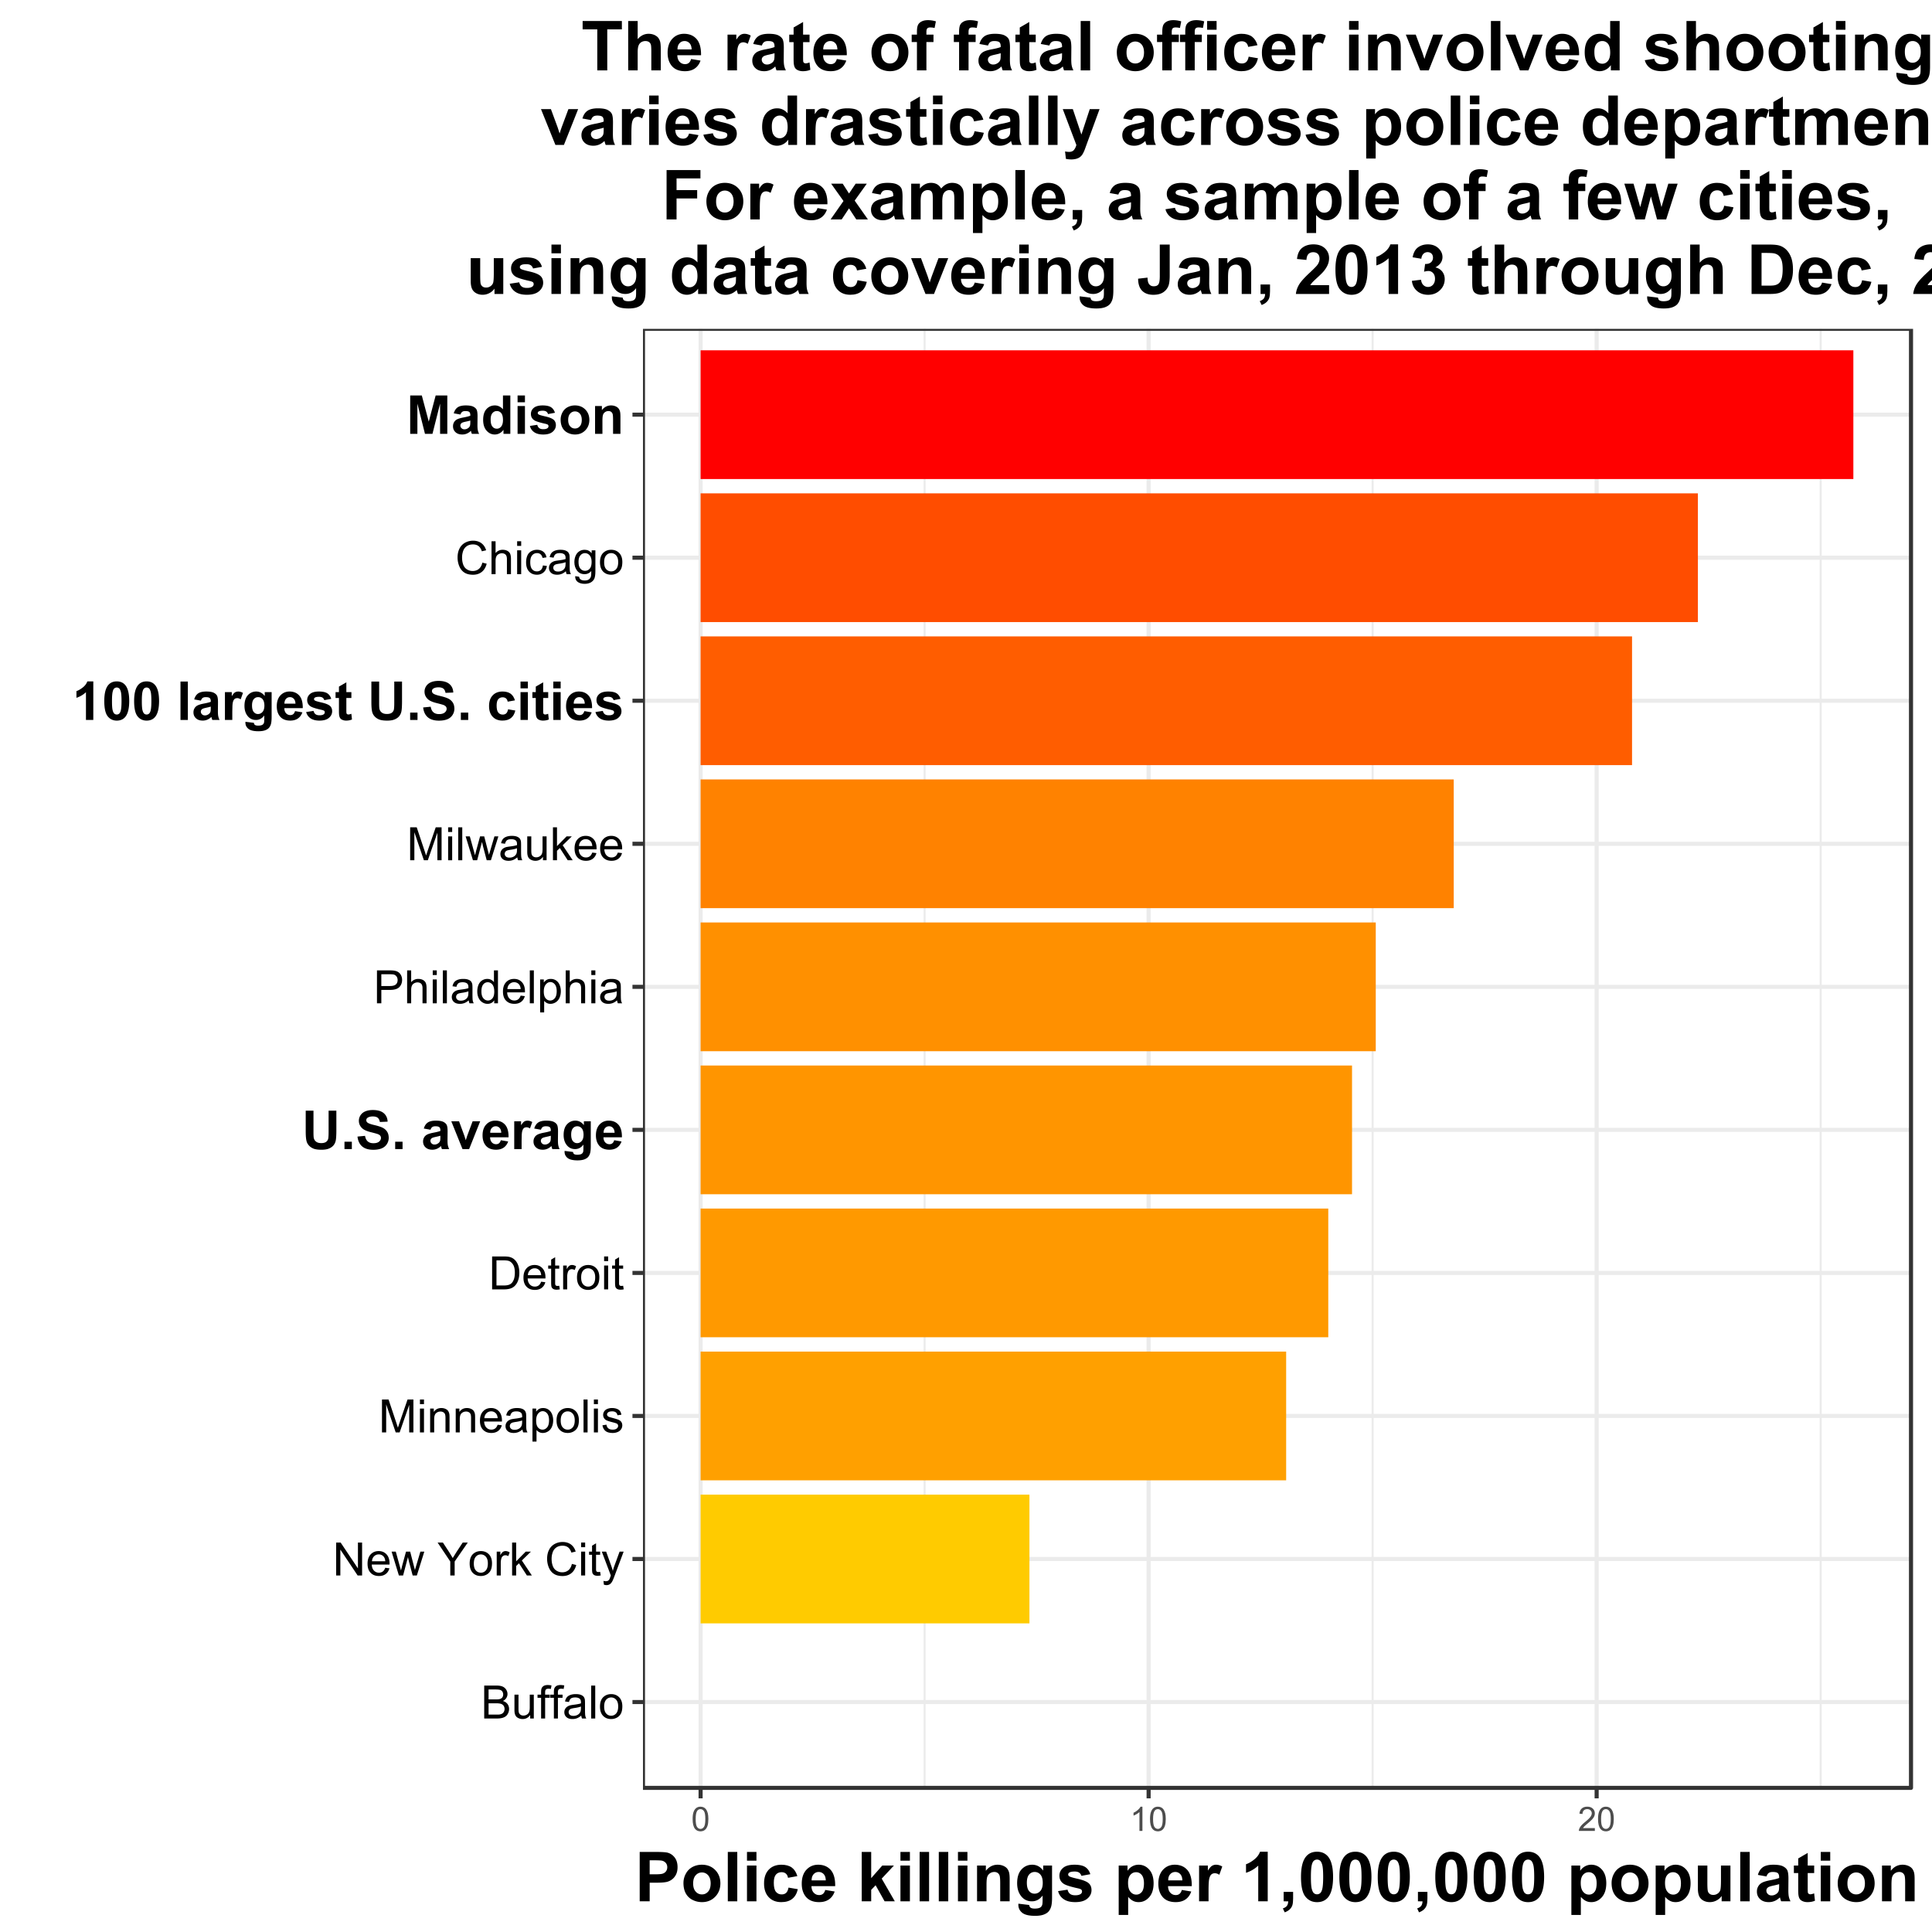 <svg xmlns="http://www.w3.org/2000/svg" xmlns:xlink="http://www.w3.org/1999/xlink" width="672" height="672" viewBox="0 0 504 504"><defs><symbol overflow="visible" id="b"><path d="M.879 0v-8.59h3.223c.656 0 1.18.09 1.578.262.39.176.703.441.93.8.226.364.34.743.34 1.137 0 .368-.102.711-.302 1.036-.199.328-.5.59-.898.785.516.152.914.414 1.195.777.278.371.418.805.422 1.3-.004.407-.09.782-.258 1.126-.171.347-.379.613-.629.797-.25.191-.566.332-.94.425C5.16-.047 4.7 0 4.155 0zm1.137-4.98h1.859c.5 0 .863-.032 1.082-.098.29-.086.504-.23.652-.43.141-.195.215-.445.22-.75a1.459 1.459 0 0 0-.204-.754 1.055 1.055 0 0 0-.586-.445c-.258-.078-.695-.117-1.305-.121H2.016zm0 3.964h2.14c.36.004.617-.011.774-.039a1.86 1.86 0 0 0 .652-.234c.176-.11.32-.266.434-.477a1.47 1.47 0 0 0 .171-.726c0-.313-.082-.59-.246-.832a1.333 1.333 0 0 0-.683-.5C4.96-3.918 4.543-3.964 4-3.97H2.016zm0 0"/></symbol><symbol overflow="visible" id="c"><path d="M4.867 0v-.914C4.38-.211 3.723.14 2.895.14c-.368 0-.711-.07-1.028-.211-.32-.14-.558-.317-.71-.532a1.942 1.942 0 0 1-.325-.78c-.047-.208-.07-.536-.066-.985v-3.856H1.82v3.45c-.004.554.02.925.067 1.117.062.277.203.496.422.652.214.164.48.242.796.238a1.7 1.7 0 0 0 .891-.242c.277-.164.473-.383.59-.664.113-.277.172-.683.172-1.219v-3.332h1.054V0zm0 0"/></symbol><symbol overflow="visible" id="d"><path d="M1.043 0v-5.402H.109v-.82h.934v-.66c0-.419.035-.731.113-.934.094-.274.274-.493.532-.664.257-.165.617-.25 1.078-.254.296.004.625.039.984.101l-.156.922a3.617 3.617 0 0 0-.625-.059c-.32 0-.547.07-.676.207-.137.137-.203.391-.2.766v.574h1.212v.82H2.094V0zm0 0"/></symbol><symbol overflow="visible" id="e"><path d="M4.852-.766c-.391.332-.77.567-1.13.704a3.296 3.296 0 0 1-1.16.203c-.687 0-1.21-.164-1.578-.5-.367-.329-.55-.758-.55-1.282 0-.304.066-.582.207-.832.136-.25.32-.453.546-.609.223-.152.477-.266.758-.348.207-.047.52-.101.938-.156.851-.102 1.476-.223 1.883-.363 0-.14.004-.23.004-.278 0-.421-.102-.726-.301-.906-.27-.238-.668-.355-1.2-.36-.5.005-.867.09-1.101.263-.234.175-.41.484-.52.925l-1.03-.14c.089-.442.245-.797.46-1.07.211-.266.52-.477.93-.626.402-.148.875-.222 1.414-.222.531 0 .96.062 1.293.187.332.125.578.285.734.473.156.191.266.43.328.719.032.18.047.504.051.968v1.407c-.004.984.02 1.605.067 1.863.046.262.136.508.27.746H5.061a2.225 2.225 0 0 1-.21-.766zm-.086-2.359c-.391.16-.965.293-1.727.398-.434.067-.738.137-.918.211a.963.963 0 0 0-.418.344.91.91 0 0 0-.144.5c0 .285.105.52.316.703.21.192.523.285.938.281.406.004.765-.085 1.082-.265a1.63 1.63 0 0 0 .699-.727c.113-.238.168-.59.172-1.054zm0 0"/></symbol><symbol overflow="visible" id="f"><path d="M.766 0v-8.59H1.82V0zm0 0"/></symbol><symbol overflow="visible" id="g"><path d="M.398-3.11c0-1.152.32-2.007.961-2.562.536-.46 1.188-.691 1.957-.691.856 0 1.555.281 2.098.843.54.563.809 1.336.813 2.32-.004.802-.125 1.434-.36 1.891A2.56 2.56 0 0 1 4.82-.239c-.46.255-.96.38-1.504.38-.875 0-1.582-.278-2.113-.836C.664-1.254.398-2.06.398-3.11zm1.086 0c-.004.801.172 1.4.52 1.79.344.398.781.593 1.312.593.524 0 .957-.199 1.305-.597.348-.399.524-1.004.524-1.824 0-.766-.176-1.348-.528-1.747a1.692 1.692 0 0 0-1.3-.597c-.532.004-.97.199-1.313.594-.348.398-.524.996-.52 1.789zm0 0"/></symbol><symbol overflow="visible" id="h"><path d="M.914 0v-8.59h1.164l4.516 6.746V-8.59H7.68V0H6.516L2.004-6.75V0zm0 0"/></symbol><symbol overflow="visible" id="i"><path d="M5.05-2.004l1.09.137c-.171.637-.492 1.129-.956 1.48-.465.352-1.059.528-1.778.528-.914 0-1.636-.278-2.168-.84C.7-1.254.434-2.043.438-3.06c-.004-1.046.265-1.859.808-2.437.535-.578 1.234-.867 2.098-.867.832 0 1.511.285 2.039.851.527.567.793 1.364.793 2.387 0 .066-.004.16-.004.281h-4.64c.03.688.226 1.211.577 1.574.348.364.782.543 1.301.543.387 0 .715-.101.992-.304.27-.203.489-.528.649-.973zM1.587-3.71h3.476c-.046-.516-.18-.91-.398-1.176a1.618 1.618 0 0 0-1.305-.61 1.67 1.67 0 0 0-1.222.49c-.332.323-.516.757-.551 1.296zm0 0"/></symbol><symbol overflow="visible" id="j"><path d="M1.938 0L.034-6.223h1.09l.992 3.59.367 1.336c.016-.062.121-.492.32-1.281l.993-3.645h1.086l.93 3.61.312 1.191.355-1.203 1.067-3.598H8.57L6.625 0H5.531L4.54-3.727l-.238-1.062L3.039 0zm0 0"/></symbol><symbol overflow="visible" id="l"><path d="M3.344 0v-3.64L.035-8.59h1.383L3.109-6c.309.484.602.969.875 1.453.258-.445.57-.95.938-1.516L6.586-8.59H7.91L4.484-3.64V0zm0 0"/></symbol><symbol overflow="visible" id="m"><path d="M.781 0v-6.223h.946v.942c.242-.438.464-.73.671-.871.204-.141.43-.211.68-.211.352 0 .715.113 1.082.34l-.363.976a1.544 1.544 0 0 0-.774-.226c-.23 0-.437.07-.62.207-.188.14-.321.332-.395.578a3.989 3.989 0 0 0-.172 1.23V0zm0 0"/></symbol><symbol overflow="visible" id="n"><path d="M.797 0v-8.59h1.055v4.899l2.496-2.532H5.71L3.336-3.914 5.953 0h-1.3l-2.06-3.18-.741.711V0zm0 0"/></symbol><symbol overflow="visible" id="o"><path d="M7.055-3.012l1.136.285c-.238.938-.668 1.649-1.285 2.141-.62.488-1.379.73-2.273.734-.926-.003-1.68-.187-2.258-.566-.582-.375-1.023-.922-1.324-1.637a5.818 5.818 0 0 1-.453-2.304c0-.895.168-1.672.511-2.34A3.49 3.49 0 0 1 2.57-8.215a4.32 4.32 0 0 1 2.082-.52c.86.005 1.582.223 2.168.657.586.441.992 1.055 1.227 1.844l-1.121.265c-.203-.62-.492-1.078-.867-1.367-.38-.285-.856-.426-1.43-.43-.66.004-1.215.16-1.656.477-.446.32-.754.746-.934 1.277a5.11 5.11 0 0 0-.27 1.645c0 .734.106 1.37.317 1.918.21.547.543.953.996 1.219.45.27.934.406 1.457.402.637.004 1.176-.18 1.617-.55.442-.364.742-.911.899-1.634zm0 0"/></symbol><symbol overflow="visible" id="p"><path d="M.797-7.375V-8.59h1.055v1.215zM.797 0v-6.223h1.055V0zm0 0"/></symbol><symbol overflow="visible" id="q"><path d="M3.094-.945l.152.933a3.912 3.912 0 0 1-.797.094c-.383 0-.68-.059-.89-.18a1.014 1.014 0 0 1-.446-.48C1.027-.773.984-1.188.984-1.82v-3.582H.211v-.82h.773v-1.544l1.047-.632v2.175h1.063v.82H2.03v3.637c-.004.305.016.496.055.582.039.086.098.157.184.207.082.051.203.075.363.075.11 0 .265-.012.46-.043zm0 0"/></symbol><symbol overflow="visible" id="r"><path d="M.742 2.398l-.117-.992c.23.063.434.094.605.094.235 0 .422-.04.563-.117a.996.996 0 0 0 .348-.328c.062-.106.171-.367.32-.785.02-.063.05-.149.094-.258L.195-6.223h1.133l1.297 3.606c.164.457.313.937.453 1.437.117-.48.262-.953.43-1.414L4.84-6.223h1.055L3.527.105c-.254.684-.453 1.153-.59 1.41-.19.348-.406.602-.644.766a1.625 1.625 0 0 1-.871.242 2.42 2.42 0 0 1-.68-.125zm0 0"/></symbol><symbol overflow="visible" id="s"><path d="M.89 0v-8.59h1.712l2.03 6.082c.184.57.321.996.415 1.274.094-.309.246-.77.453-1.38L7.559-8.59h1.527V0H7.992v-7.188L5.496 0H4.47L1.984-7.313V0zm0 0"/></symbol><symbol overflow="visible" id="t"><path d="M.79 0v-6.223h.952v.887c.453-.684 1.113-1.027 1.977-1.027.37 0 .715.07 1.035.203.312.137.55.312.707.527.156.223.266.48.328.781.04.196.059.54.059 1.024V0H4.793v-3.785c0-.43-.043-.75-.125-.965a1.03 1.03 0 0 0-.434-.508 1.419 1.419 0 0 0-.734-.191c-.453 0-.84.144-1.168.43-.328.285-.492.824-.488 1.62V0zm0 0"/></symbol><symbol overflow="visible" id="u"><path d="M.79 2.383v-8.606h.96v.809c.227-.316.484-.55.77-.711.28-.156.625-.238 1.035-.238.527 0 .996.136 1.406.41.402.273.71.66.922 1.16.207.5.308 1.047.312 1.637-.004.636-.117 1.21-.343 1.719-.23.515-.563.906-.997 1.171A2.548 2.548 0 0 1 3.48.141c-.351 0-.667-.075-.945-.223a2.146 2.146 0 0 1-.691-.563v3.028zm.956-5.461c0 .805.16 1.394.484 1.777.325.383.72.574 1.18.574.469 0 .867-.195 1.203-.593.332-.39.5-1.008.504-1.844-.004-.79-.168-1.383-.492-1.781-.328-.395-.715-.59-1.168-.594-.453.004-.852.215-1.195.633-.344.422-.516 1.031-.516 1.828zm0 0"/></symbol><symbol overflow="visible" id="v"><path d="M.367-1.86l1.047-.163c.055.421.219.742.488.964.266.223.641.332 1.121.332.485 0 .844-.097 1.079-.296.234-.196.351-.426.351-.696a.652.652 0 0 0-.312-.562c-.145-.09-.504-.211-1.079-.356C2.29-2.832 1.754-3 1.458-3.145a1.51 1.51 0 0 1-.68-.59 1.515 1.515 0 0 1-.23-.835 1.558 1.558 0 0 1 .187-.77c.125-.234.301-.433.52-.59.164-.117.387-.218.672-.304.281-.086.586-.13.91-.13.488 0 .914.071 1.285.212.367.14.64.332.816.574.176.242.297.562.368.96l-1.032.141c-.05-.32-.187-.57-.41-.75-.226-.18-.543-.27-.949-.27-.488 0-.832.083-1.039.243-.21.16-.316.348-.313.559-.003.14.04.261.133.37.078.114.215.208.403.282.105.04.414.129.933.27.742.199 1.262.363 1.559.488.289.129.523.312.695.555.168.242.25.542.254.902a1.833 1.833 0 0 1-.309.996 1.953 1.953 0 0 1-.89.719A3.193 3.193 0 0 1 3.03.14c-.812 0-1.43-.168-1.851-.504C.754-.7.484-1.195.367-1.86zm0 0"/></symbol><symbol overflow="visible" id="w"><path d="M.926 0v-8.59h2.957c.668 0 1.18.043 1.531.121.492.117.91.32 1.258.617.45.383.789.875 1.016 1.47.226.597.34 1.277.34 2.038 0 .657-.079 1.235-.231 1.739-.152.503-.348.921-.586 1.25-.238.335-.5.593-.781.78a3.258 3.258 0 0 1-1.024.43A5.896 5.896 0 0 1 4.023 0zm1.136-1.016h1.836c.563.004 1.008-.05 1.329-.156.32-.101.578-.25.773-.445.27-.27.477-.63.629-1.086.148-.453.226-1.008.226-1.656 0-.899-.148-1.586-.445-2.07-.297-.481-.656-.805-1.074-.97-.305-.117-.793-.175-1.469-.18H2.063zm0 0"/></symbol><symbol overflow="visible" id="G"><path d="M.926 0v-8.59h3.238c.57 0 1.008.027 1.309.082.422.07.773.207 1.058.403.285.199.516.472.692.828.172.359.257.75.261 1.172-.004.734-.234 1.355-.699 1.855-.469.508-1.308.758-2.52.758H2.064V0zm1.136-4.508h2.22c.73.004 1.253-.133 1.566-.41.308-.27.46-.656.465-1.152a1.596 1.596 0 0 0-.274-.922A1.332 1.332 0 0 0 5.32-7.5c-.195-.05-.55-.074-1.062-.078H2.062zm0 0"/></symbol><symbol overflow="visible" id="H"><path d="M.79 0v-8.59h1.054v3.082a2.358 2.358 0 0 1 1.867-.855c.453 0 .855.093 1.2.273.339.184.581.434.73.75.144.324.218.79.218 1.395V0H4.805v-3.945c0-.524-.117-.907-.344-1.149-.234-.234-.555-.355-.969-.36-.312.005-.61.087-.883.243a1.338 1.338 0 0 0-.59.66c-.12.278-.18.66-.175 1.145V0zm0 0"/></symbol><symbol overflow="visible" id="I"><path d="M4.828 0v-.785c-.398.617-.98.926-1.742.926-.496 0-.953-.137-1.367-.41A2.634 2.634 0 0 1 .75-1.415C.523-1.898.41-2.464.41-3.105c0-.622.102-1.184.309-1.692.207-.504.52-.89.933-1.16.414-.27.875-.406 1.387-.406.371 0 .707.082 1.004.238.293.16.531.363.715.617V-8.59h1.047V0zM1.492-3.105c-.004.796.164 1.394.504 1.789.332.394.73.59 1.192.59.46 0 .851-.188 1.171-.567.32-.375.48-.95.485-1.723-.004-.851-.168-1.476-.492-1.879-.332-.394-.735-.593-1.211-.597-.47.004-.864.195-1.176.574-.32.387-.477.988-.473 1.813zm0 0"/></symbol><symbol overflow="visible" id="Q"><path d="M4.852-2.281l1.039.136c-.118.72-.407 1.282-.871 1.68-.47.406-1.043.606-1.723.606-.852 0-1.535-.278-2.05-.836-.52-.555-.778-1.352-.778-2.39 0-.669.11-1.259.332-1.767a2.342 2.342 0 0 1 1.015-1.132c.454-.25.95-.38 1.489-.38.675 0 1.226.173 1.66.516.426.344.703.828.824 1.453l-1.023.16c-.102-.417-.274-.734-.52-.945-.25-.21-.55-.316-.902-.316-.535 0-.965.191-1.293.574-.332.383-.5.984-.496 1.805-.004.836.156 1.445.48 1.824.317.379.735.566 1.254.566.406 0 .754-.125 1.035-.378.278-.254.453-.645.528-1.176zm0 0"/></symbol><symbol overflow="visible" id="R"><path d="M.598.516l1.027.152c.04.312.16.543.355.691.262.196.618.293 1.075.293.484 0 .863-.097 1.129-.293.265-.195.445-.468.539-.82.054-.215.078-.664.074-1.352C4.336-.27 3.762 0 3.078 0c-.86 0-1.52-.309-1.988-.926C.62-1.543.387-2.28.387-3.148c0-.59.105-1.137.32-1.641.215-.5.527-.89.938-1.164.406-.274.886-.41 1.437-.41.734 0 1.34.297 1.816.89v-.75h.973v5.38c0 .968-.101 1.652-.297 2.058-.199.398-.511.719-.937.957-.43.23-.953.348-1.578.351-.743-.003-1.344-.171-1.801-.5C.8 1.687.582 1.187.598.516zm.87-3.739c-.003.817.16 1.414.489 1.785.324.38.73.567 1.219.563.484.004.89-.184 1.219-.559.328-.37.492-.957.492-1.754 0-.757-.172-1.332-.508-1.722-.34-.387-.746-.578-1.223-.582-.472.004-.87.195-1.195.574-.332.383-.496.945-.492 1.695zm0 0"/></symbol><symbol overflow="visible" id="x"><path d="M1.004-10.023h2.023v5.43c-.004.863.02 1.421.075 1.675.086.41.293.742.62.988.321.25.766.371 1.337.371.57 0 1.003-.117 1.3-.351.29-.235.465-.52.524-.863.058-.34.09-.91.09-1.704v-5.546h2.023v5.265c-.004 1.203-.059 2.055-.164 2.551-.113.5-.312.918-.605 1.258-.297.344-.692.617-1.18.816C6.55.07 5.91.168 5.12.172c-.96-.004-1.687-.11-2.18-.332C2.45-.38 2.06-.668 1.77-1.02a2.65 2.65 0 0 1-.567-1.113c-.137-.57-.203-1.418-.2-2.543zm0 0"/></symbol><symbol overflow="visible" id="y"><path d="M1.004 0v-1.922h1.922V0zm0 0"/></symbol><symbol overflow="visible" id="z"><path d="M.508-3.262l1.969-.191c.113.664.351 1.148.718 1.457.36.312.852.469 1.47.465.647.004 1.136-.137 1.472-.414.328-.274.496-.594.496-.97 0-.23-.07-.433-.211-.6-.14-.165-.383-.31-.727-.438a35.105 35.105 0 0 0-1.62-.438c-1.09-.265-1.852-.597-2.286-.988-.617-.55-.922-1.223-.922-2.02 0-.507.145-.984.434-1.43.289-.44.703-.78 1.25-1.015.543-.23 1.203-.344 1.972-.347 1.258.004 2.204.277 2.844.828.633.55.969 1.289 1 2.207l-2.023.086c-.09-.512-.278-.88-.559-1.106-.289-.222-.715-.336-1.281-.34-.59.004-1.05.121-1.379.36a.718.718 0 0 0-.32.625c-.004.238.093.437.297.605.25.219.87.446 1.859.672.98.234 1.707.473 2.184.723.468.25.84.59 1.109 1.02.266.429.398.96.402 1.593a3.005 3.005 0 0 1-.48 1.613A2.879 2.879 0 0 1 6.82-.188C6.234.055 5.508.176 4.64.18 3.376.176 2.403-.113 1.724-.7 1.043-1.28.637-2.136.508-3.261zm0 0"/></symbol><symbol overflow="visible" id="B"><path d="M2.441-5.047L.695-5.359c.196-.7.532-1.22 1.012-1.559.477-.332 1.191-.5 2.137-.504.851.004 1.488.106 1.91.305.418.203.71.46.887.77.168.316.254.886.257 1.718l-.023 2.242c-.004.64.027 1.11.094 1.414.058.305.176.63.343.973H5.415a5.44 5.44 0 0 1-.184-.566l-.07-.227a3.402 3.402 0 0 1-1.055.719c-.375.16-.773.238-1.19.238-.755 0-1.345-.203-1.77-.61C.71-.851.496-1.362.5-1.983c-.004-.407.094-.77.293-1.094.191-.32.469-.567.824-.738.352-.168.86-.32 1.528-.45.894-.168 1.515-.324 1.867-.472v-.192c-.004-.367-.094-.633-.274-.789-.183-.156-.527-.234-1.035-.234-.344 0-.613.07-.8.203-.196.137-.348.371-.462.703zm2.57 1.563c-.25.082-.64.18-1.171.293-.535.113-.883.222-1.043.332-.254.18-.379.406-.375.68a.92.92 0 0 0 .3.699c.2.199.454.296.762.292.348.004.68-.109.993-.343.234-.168.386-.383.46-.637.047-.164.07-.473.075-.934zm0 0"/></symbol><symbol overflow="visible" id="C"><path d="M3 0L.074-7.258h2.02L3.46-3.555l.394 1.239c.102-.313.168-.52.2-.622.062-.203.129-.41.203-.617L5.64-7.258h1.976L4.73 0zm0 0"/></symbol><symbol overflow="visible" id="D"><path d="M5.21-2.313l1.915.325c-.25.703-.64 1.234-1.168 1.601-.535.367-1.2.551-1.992.551-1.266 0-2.2-.41-2.8-1.238-.481-.656-.72-1.492-.72-2.5 0-1.203.313-2.145.942-2.824.629-.68 1.425-1.02 2.386-1.024 1.079.004 1.93.36 2.555 1.07.625.711.922 1.805.899 3.274H2.414c.012.574.164 1.015.461 1.332.293.316.664.476 1.11.473.3.003.55-.079.757-.247.203-.16.36-.425.469-.792zm.11-1.937c-.015-.555-.16-.98-.433-1.27a1.32 1.32 0 0 0-.996-.433c-.422 0-.77.152-1.04.457-.277.305-.413.723-.406 1.246zm0 0"/></symbol><symbol overflow="visible" id="E"><path d="M2.844 0H.922v-7.258h1.785v1.031c.305-.488.578-.808.824-.964.242-.149.52-.227.828-.23.438.003.86.124 1.266.359l-.594 1.675c-.324-.207-.625-.312-.902-.316-.27.004-.496.078-.684.223-.187.152-.336.418-.441.804-.11.39-.164 1.203-.16 2.434zm0 0"/></symbol><symbol overflow="visible" id="F"><path d="M.828.477l2.195.27c.036.25.118.425.25.526.18.133.47.204.864.204.5 0 .875-.079 1.129-.227a.975.975 0 0 0 .382-.484c.055-.16.082-.454.086-.883v-1.059C5.16-.39 4.438 0 3.563 0c-.977 0-1.75-.41-2.32-1.238C.796-1.887.573-2.7.573-3.672c0-1.215.293-2.144.88-2.785.585-.64 1.312-.961 2.183-.965.894.004 1.636.399 2.222 1.18v-1.016h1.797v6.512c-.004.86-.074 1.496-.21 1.922-.145.422-.344.754-.594.996-.258.238-.598.426-1.024.566-.43.133-.969.203-1.617.207-1.23-.004-2.102-.215-2.617-.632C1.078 1.887.82 1.352.82.71c0-.066 0-.145.008-.234zm1.715-4.258c0 .773.148 1.336.445 1.695.297.36.664.54 1.106.535.465.004.86-.18 1.187-.55.32-.364.485-.907.489-1.633-.004-.746-.16-1.305-.465-1.672a1.486 1.486 0 0 0-1.176-.547c-.465 0-.844.18-1.14.535-.298.36-.446.906-.446 1.637zm0 0"/></symbol><symbol overflow="visible" id="J"><path d="M5.508 0H3.59v-7.238a6.64 6.64 0 0 1-2.48 1.457v-1.746c.495-.16 1.042-.473 1.632-.934.586-.457.988-.988 1.211-1.601h1.555zm0 0"/></symbol><symbol overflow="visible" id="K"><path d="M3.844-10.063c.969.004 1.726.348 2.273 1.04.649.82.973 2.183.977 4.082-.004 1.898-.332 3.257-.985 4.086C5.566-.172 4.813.168 3.844.172 2.867.168 2.078-.203 1.48-.953.883-1.7.586-3.035.586-4.961c0-1.887.328-3.246.984-4.078.543-.68 1.301-1.02 2.274-1.024zm0 1.594a1.001 1.001 0 0 0-.625.223c-.188.152-.328.414-.422.793-.137.5-.203 1.34-.2 2.512-.003 1.18.055 1.984.176 2.421.118.442.27.735.45.88.18.148.386.222.62.218.231.004.438-.07.622-.223.18-.144.32-.41.422-.796.133-.489.199-1.32.199-2.5 0-1.172-.063-1.98-.18-2.422-.12-.438-.27-.73-.445-.883a.996.996 0 0 0-.617-.223zm0 0"/></symbol><symbol overflow="visible" id="L"><path d="M1.004 0v-10.023h1.922V0zm0 0"/></symbol><symbol overflow="visible" id="M"><path d="M.328-2.07l1.93-.297c.078.375.246.66.496.855.25.196.601.293 1.055.29.496.003.867-.087 1.12-.274a.614.614 0 0 0 .25-.512.533.533 0 0 0-.132-.363c-.102-.09-.317-.176-.645-.254-1.554-.34-2.535-.652-2.945-.938-.578-.39-.867-.933-.863-1.632-.004-.63.246-1.157.746-1.586.496-.422 1.265-.637 2.308-.64.993.003 1.73.163 2.215.484.48.324.813.804 1 1.433l-1.812.336a1.14 1.14 0 0 0-.442-.648c-.218-.149-.527-.223-.925-.227-.508.004-.872.074-1.086.211-.149.105-.22.234-.22.39 0 .141.063.258.192.348.168.133.766.313 1.793.543 1.02.235 1.735.52 2.145.852.398.344.597.82.601 1.43-.004.667-.28 1.238-.836 1.714-.558.48-1.378.72-2.464.72-.993 0-1.778-.2-2.352-.603A2.733 2.733 0 0 1 .328-2.07zm0 0"/></symbol><symbol overflow="visible" id="N"><path d="M4.336-7.258v1.531H3.023v2.922c0 .598.012.946.036 1.04.023.1.078.18.171.242a.54.54 0 0 0 .325.093c.175 0 .433-.058.773-.183l.164 1.488c-.449.195-.957.29-1.52.29a2.36 2.36 0 0 1-.937-.173c-.281-.113-.484-.265-.61-.453-.132-.184-.222-.434-.269-.75-.047-.223-.066-.672-.062-1.351v-3.165H.21v-1.53h.883v-1.446l1.93-1.121v2.566zm0 0"/></symbol><symbol overflow="visible" id="O"><path d="M7.336-5.113l-1.895.34c-.066-.375-.21-.66-.437-.852-.227-.191-.52-.285-.875-.29-.48.005-.863.169-1.149.497-.285.332-.425.887-.425 1.66 0 .863.144 1.469.433 1.824.29.356.676.536 1.168.532.36.004.66-.102.895-.309.23-.207.394-.562.492-1.07l1.887.32C7.234-1.594 6.855-.938 6.3-.5c-.558.445-1.3.664-2.234.664-1.062 0-1.91-.332-2.539-1.004C.895-1.504.578-2.434.582-3.625c-.004-1.195.313-2.129.95-2.797.628-.664 1.488-.996 2.57-1 .882.004 1.585.195 2.109.57.52.383.894.961 1.125 1.739zm0 0"/></symbol><symbol overflow="visible" id="P"><path d="M1.004-8.242v-1.781h1.922v1.78zm0 8.242v-7.258h1.922V0zm0 0"/></symbol><symbol overflow="visible" id="S"><path d="M.992 0v-10.023H4.02l1.816 6.835 1.8-6.835h3.036V0H8.789v-7.89L6.801 0H4.85l-1.98-7.89V0zm0 0"/></symbol><symbol overflow="visible" id="T"><path d="M7.664 0H5.88v-1.066c-.3.414-.649.722-1.05.925a2.68 2.68 0 0 1-1.22.305c-.836 0-1.55-.336-2.144-1.008-.594-.672-.89-1.61-.89-2.812 0-1.23.288-2.164.866-2.805.579-.637 1.309-.957 2.196-.96.808.003 1.511.339 2.105 1.007v-3.61h1.922zM2.535-3.79c-.004.778.106 1.34.324 1.685.305.507.735.757 1.297.753.438.004.817-.183 1.13-.562.308-.375.46-.938.464-1.688-.004-.832-.152-1.433-.453-1.8a1.43 1.43 0 0 0-1.156-.551c-.457 0-.84.183-1.145.543-.312.367-.465.906-.46 1.62zm0 0"/></symbol><symbol overflow="visible" id="U"><path d="M.563-3.734c0-.633.156-1.25.468-1.848a3.202 3.202 0 0 1 1.336-1.367 4.047 4.047 0 0 1 1.934-.473c1.094.004 1.992.36 2.699 1.07.7.711 1.05 1.614 1.055 2.704-.004 1.097-.36 2.007-1.067 2.73C6.278-.195 5.387.164 4.312.164c-.664 0-1.3-.148-1.902-.45a3.059 3.059 0 0 1-1.379-1.323C.72-2.188.563-2.895.563-3.734zm1.968.105c0 .723.168 1.274.512 1.652.336.387.758.579 1.262.575.5.004.922-.188 1.261-.575.34-.378.508-.937.512-1.668-.004-.71-.172-1.257-.512-1.64a1.622 1.622 0 0 0-1.261-.574 1.61 1.61 0 0 0-1.262.574c-.344.383-.512.937-.512 1.656zm0 0"/></symbol><symbol overflow="visible" id="V"><path d="M7.61 0H5.686v-3.703c-.003-.785-.046-1.293-.125-1.524a1.155 1.155 0 0 0-.398-.535 1.165 1.165 0 0 0-.664-.191c-.336 0-.637.094-.898.273-.266.188-.446.43-.543.727-.098.305-.149.86-.145 1.664V0H.992v-7.258h1.781v1.063c.633-.813 1.434-1.223 2.395-1.227.422.004.809.082 1.16.23.352.157.617.348.797.583a2.2 2.2 0 0 1 .379.808c.066.301.101.73.105 1.29zm0 0"/></symbol><symbol overflow="visible" id="W"><path d="M.367-3.105c-.004-.743.07-1.34.227-1.797.148-.453.379-.805.683-1.051.301-.246.68-.367 1.141-.371.336.004.633.07.89.203.255.137.465.332.63.59.164.258.292.57.39.937.094.367.14.864.145 1.489-.004.738-.078 1.335-.23 1.789-.153.457-.38.808-.68 1.054-.305.246-.688.367-1.145.371-.61-.004-1.086-.218-1.43-.656-.418-.52-.625-1.375-.62-2.558zm.793 0c0 1.035.121 1.726.363 2.066.243.344.54.512.895.512s.656-.172.898-.516c.243-.344.364-1.031.364-2.062 0-1.04-.121-1.727-.364-2.067-.242-.34-.546-.512-.906-.512s-.64.153-.851.45c-.266.39-.399 1.097-.399 2.129zm0 0"/></symbol><symbol overflow="visible" id="X"><path d="M3.277 0h-.773v-4.93c-.188.18-.43.356-.73.535-.305.18-.579.313-.817.399v-.746A4.5 4.5 0 0 0 2.09-5.48c.324-.29.555-.57.691-.844h.496zm0 0"/></symbol><symbol overflow="visible" id="Y"><path d="M4.43-.742V0H.266a1.328 1.328 0 0 1 .09-.54c.105-.28.273-.558.507-.835.23-.273.57-.59 1.016-.953.683-.559 1.144-1.004 1.387-1.336.234-.324.355-.637.359-.93a1.063 1.063 0 0 0-.328-.773c-.223-.211-.508-.317-.856-.317-.375 0-.671.114-.894.336-.227.223-.34.532-.34.926l-.793-.082c.05-.59.254-1.039.613-1.351.352-.31.828-.465 1.43-.47.602.005 1.082.173 1.434.505.351.336.527.75.53 1.242a1.98 1.98 0 0 1-.155.746c-.102.242-.274.5-.512.77-.242.269-.64.636-1.192 1.105-.468.39-.765.656-.898.797-.133.14-.242.281-.324.418zm0 0"/></symbol><symbol overflow="visible" id="Z"><path d="M1.309 0v-12.883h4.175c1.582.004 2.614.067 3.094.192.738.195 1.356.617 1.856 1.261.496.649.746 1.485.746 2.508 0 .793-.145 1.457-.43 1.996-.29.54-.652.965-1.094 1.27a3.648 3.648 0 0 1-1.351.61c-.625.128-1.524.19-2.696.187H3.91V0zM3.91-10.703v3.656h1.426c1.023.004 1.707-.062 2.055-.203.343-.133.617-.344.812-.633.195-.281.293-.617.297-1.004-.004-.465-.14-.851-.414-1.16a1.852 1.852 0 0 0-1.047-.57c-.312-.055-.934-.082-1.871-.086zm0 0"/></symbol><symbol overflow="visible" id="aa"><path d="M.719-4.797a4.99 4.99 0 0 1 .605-2.383 4.191 4.191 0 0 1 1.719-1.758c.738-.402 1.566-.605 2.484-.609 1.41.004 2.57.461 3.473 1.379.898.918 1.348 2.078 1.352 3.473-.004 1.418-.461 2.59-1.368 3.515C8.07-.25 6.926.21 5.547.21c-.86 0-1.676-.19-2.45-.577A3.98 3.98 0 0 1 1.325-2.07C.918-2.813.714-3.723.72-4.797zm2.531.129c-.004.93.215 1.64.66 2.129.438.496.98.742 1.63.738.64.004 1.179-.242 1.616-.738.434-.488.653-1.203.657-2.145-.004-.91-.223-1.613-.657-2.109-.437-.488-.976-.734-1.617-.738a2.117 2.117 0 0 0-1.629.738c-.445.496-.664 1.203-.66 2.125zm0 0"/></symbol><symbol overflow="visible" id="ab"><path d="M1.293 0v-12.883h2.469V0zm0 0"/></symbol><symbol overflow="visible" id="ac"><path d="M1.293-10.602v-2.28h2.469v2.28zM1.293 0v-9.336h2.469V0zm0 0"/></symbol><symbol overflow="visible" id="ad"><path d="M9.43-6.574l-2.434.441c-.082-.484-.27-.851-.559-1.097-.292-.247-.667-.368-1.128-.372-.618.004-1.11.215-1.473.637-.367.426-.55 1.137-.547 2.13-.004 1.112.184 1.894.555 2.35.37.458.87.688 1.5.684.468.004.851-.129 1.152-.398.297-.266.508-.727.633-1.38l2.426.415C9.3-2.047 8.816-1.204 8.102-.641 7.387-.07 6.43.211 5.23.211c-1.37 0-2.46-.43-3.27-1.293-.812-.86-1.218-2.05-1.214-3.574-.004-1.54.406-2.739 1.223-3.602.812-.855 1.914-1.285 3.304-1.289 1.133.004 2.036.246 2.711.735.668.492 1.149 1.238 1.446 2.238zm0 0"/></symbol><symbol overflow="visible" id="ae"><path d="M6.695-2.969l2.461.41C8.84-1.652 8.34-.965 7.66-.496 6.973-.023 6.121.21 5.098.21 3.473.21 2.27-.316 1.492-1.38.875-2.227.566-3.3.57-4.598.566-6.14.973-7.352 1.781-8.23c.809-.875 1.832-1.313 3.07-1.317 1.387.004 2.481.461 3.286 1.379.8.918 1.183 2.324 1.152 4.215H3.102c.015.734.214 1.305.597 1.71.38.411.856.614 1.426.61.383.004.707-.101.973-.316.261-.207.46-.547.597-1.02zm.14-2.5c-.019-.71-.202-1.254-.55-1.629A1.748 1.748 0 0 0 5-7.656c-.543.004-.988.199-1.336.59-.355.394-.527.93-.516 1.597zm0 0"/></symbol><symbol overflow="visible" id="ag"><path d="M1.203 0v-12.883h2.469v6.836l2.894-3.289h3.04L6.413-5.922 9.836 0H7.172L4.824-4.191 3.672-2.988V0zm0 0"/></symbol><symbol overflow="visible" id="ah"><path d="M9.781 0H7.312v-4.766c0-1-.054-1.652-.16-1.953a1.419 1.419 0 0 0-.511-.691 1.553 1.553 0 0 0-.86-.246c-.43.004-.812.12-1.152.351-.34.239-.574.551-.7.934-.128.39-.19 1.105-.187 2.144V0H1.273v-9.336H3.57v1.375c.809-1.055 1.836-1.582 3.075-1.586.543.004 1.039.102 1.492.297.449.2.789.45 1.023.75.227.309.39.656.485 1.04.09.39.132.94.136 1.66zm0 0"/></symbol><symbol overflow="visible" id="ai"><path d="M1.063.617l2.82.34c.043.324.152.55.328.676.23.176.598.265 1.105.265.641 0 1.125-.097 1.45-.289.214-.132.379-.34.492-.625.074-.207.113-.582.117-1.132v-1.364C6.633-.504 5.699 0 4.578 0 3.32 0 2.328-.527 1.602-1.59 1.023-2.426.738-3.469.738-4.719c0-1.562.375-2.758 1.13-3.586.75-.824 1.687-1.238 2.808-1.242 1.152.004 2.101.512 2.855 1.524v-1.313h2.313v8.379c0 1.102-.094 1.922-.274 2.469-.187.543-.441.968-.765 1.281-.332.309-.77.55-1.313.73-.55.172-1.242.262-2.078.266-1.586-.004-2.71-.273-3.367-.812-.664-.543-.992-1.23-.992-2.063 0-.086 0-.187.008-.297zM3.27-4.859c0 .992.19 1.714.574 2.175.383.461.855.692 1.422.688.601.004 1.109-.23 1.527-.707.414-.469.625-1.168.625-2.094 0-.965-.2-1.683-.598-2.156a1.923 1.923 0 0 0-1.511-.703 1.844 1.844 0 0 0-1.465.691C3.46-6.5 3.27-5.797 3.27-4.859zm0 0"/></symbol><symbol overflow="visible" id="aj"><path d="M.422-2.664l2.476-.375c.106.48.32.844.641 1.094.32.25.77.375 1.356.37.632.005 1.113-.113 1.44-.35a.792.792 0 0 0 .33-.66.676.676 0 0 0-.18-.466c-.126-.113-.4-.222-.825-.324-1.992-.438-3.258-.836-3.789-1.203C1.13-5.078.761-5.781.766-6.68c-.004-.804.316-1.484.957-2.039.636-.55 1.625-.824 2.972-.828 1.274.004 2.223.211 2.844.625.621.418 1.05 1.035 1.285 1.848l-2.328.43a1.509 1.509 0 0 0-.57-.833c-.281-.195-.676-.293-1.188-.293-.652 0-1.117.094-1.398.274-.188.133-.281.297-.281.5 0 .176.082.328.246.45.222.167.992.398 2.308.694 1.313.301 2.23.668 2.754 1.098.516.445.774 1.055.774 1.836 0 .86-.36 1.598-1.075 2.207-.714.617-1.773.922-3.171.922-1.274 0-2.278-.258-3.02-.773A3.545 3.545 0 0 1 .422-2.664zm0 0"/></symbol><symbol overflow="visible" id="ak"><path d="M1.223-9.336h2.3v1.375a3.516 3.516 0 0 1 1.211-1.144 3.38 3.38 0 0 1 1.7-.442c1.082.004 2 .43 2.757 1.277.754.852 1.133 2.036 1.137 3.551-.004 1.563-.387 2.774-1.144 3.633C8.418-.219 7.496.211 6.414.211c-.52 0-.988-.102-1.402-.309-.422-.203-.86-.554-1.32-1.054V3.55h-2.47zm2.441 4.512C3.66-3.77 3.871-2.996 4.29-2.5c.414.504.918.754 1.52.75.57.004 1.05-.227 1.433-.688.38-.46.567-1.214.57-2.265-.003-.977-.199-1.703-.59-2.18-.394-.472-.878-.71-1.456-.71-.606 0-1.11.234-1.504.698-.403.47-.602 1.16-.598 2.07zm0 0"/></symbol><symbol overflow="visible" id="al"><path d="M3.656 0H1.187v-9.336H3.48v1.328c.391-.62.743-1.035 1.06-1.238a1.96 1.96 0 0 1 1.07-.3c.558.003 1.1.16 1.624.468L6.47-6.926c-.418-.265-.805-.398-1.16-.402-.348.004-.641.098-.88.285-.242.191-.433.535-.566 1.031-.14.5-.207 1.543-.207 3.13zm0 0"/></symbol><symbol overflow="visible" id="am"><path d="M7.086 0H4.613v-9.309a8.434 8.434 0 0 1-3.191 1.871v-2.238c.644-.207 1.344-.61 2.101-1.199.75-.586 1.27-1.273 1.555-2.063h2.008zm0 0"/></symbol><symbol overflow="visible" id="an"><path d="M1.23-2.469H3.7v1.766C3.694.007 3.636.57 3.515.988c-.125.41-.36.782-.7 1.114-.343.324-.777.582-1.304.773l-.485-1.02c.493-.167.848-.394 1.063-.68.207-.288.32-.679.336-1.175H1.23zm0 0"/></symbol><symbol overflow="visible" id="ao"><path d="M4.938-12.938c1.246 0 2.222.446 2.93 1.336.835 1.055 1.253 2.805 1.257 5.247-.004 2.44-.426 4.195-1.266 5.257C7.156-.218 6.184.215 4.938.22 3.683.215 2.671-.261 1.905-1.227c-.77-.96-1.152-2.68-1.148-5.156-.004-2.422.418-4.168 1.265-5.234.692-.88 1.664-1.32 2.914-1.32zm0 2.047c-.301.004-.567.098-.797.286-.239.19-.422.535-.547 1.027-.172.64-.254 1.715-.254 3.223 0 1.515.074 2.554.226 3.117.153.566.344.941.579 1.129.226.187.492.28.793.28.296 0 .562-.093.8-.284.23-.188.414-.528.547-1.024.168-.629.254-1.703.254-3.218 0-1.508-.078-2.547-.23-3.114-.153-.566-.344-.945-.575-1.136a1.268 1.268 0 0 0-.796-.286zm0 0"/></symbol><symbol overflow="visible" id="ap"><path d="M7.438 0v-1.398c-.344.503-.79.898-1.344 1.18a3.74 3.74 0 0 1-1.75.429C3.71.21 3.148.074 2.652-.203c-.5-.274-.859-.66-1.082-1.16-.222-.496-.336-1.184-.332-2.067v-5.906h2.473v4.29c-.004 1.316.043 2.12.133 2.413.09.301.254.535.496.703.238.176.543.262.918.258a1.93 1.93 0 0 0 1.133-.344 1.77 1.77 0 0 0 .683-.859c.117-.34.18-1.18.184-2.523v-3.938H9.73V0zm0 0"/></symbol><symbol overflow="visible" id="aq"><path d="M3.137-6.484L.898-6.891c.247-.898.68-1.566 1.297-2.004.614-.433 1.528-.648 2.743-.652 1.101.004 1.921.133 2.464.395.535.261.914.593 1.137.992.215.402.324 1.14.328 2.21l-.023 2.884c-.004.824.035 1.43.117 1.816.074.39.223.805.445 1.25H6.961a7.017 7.017 0 0 1-.238-.73c-.043-.145-.07-.243-.086-.29-.426.41-.88.72-1.356.922a3.869 3.869 0 0 1-1.539.309c-.96 0-1.719-.258-2.27-.781C.915-1.086.638-1.746.642-2.547a2.604 2.604 0 0 1 .379-1.41c.25-.41.601-.727 1.058-.95.45-.218 1.106-.413 1.965-.577 1.152-.215 1.95-.414 2.398-.606v-.246c-.003-.469-.12-.809-.351-1.016-.238-.199-.68-.3-1.324-.304-.446.004-.79.09-1.032.261-.25.172-.449.477-.597.91zm3.304 2c-.32.109-.82.234-1.503.382-.688.149-1.137.293-1.344.43-.328.23-.489.52-.485.867-.004.348.125.649.387.899.254.254.582.379.988.375.438.004.864-.145 1.274-.438.293-.222.488-.492.586-.816.062-.207.093-.61.097-1.207zm0 0"/></symbol><symbol overflow="visible" id="ar"><path d="M5.57-9.336v1.969H3.883v3.765c-.004.762.012 1.207.047 1.332.03.13.105.23.222.313a.67.67 0 0 0 .418.121c.227.004.555-.078.992-.238l.211 1.918C5.195.09 4.547.21 3.824.21c-.449 0-.851-.074-1.207-.223-.36-.148-.62-.34-.785-.582-.168-.234-.285-.554-.348-.96-.054-.282-.078-.864-.078-1.743v-4.07H.273v-1.969h1.133v-1.851l2.477-1.442v3.293zm0 0"/></symbol><symbol overflow="visible" id="as"><path d="M4.21 0v-10.703H.388v-2.18h10.238v2.18H6.812V0zm0 0"/></symbol><symbol overflow="visible" id="at"><path d="M3.754-12.883v4.735c.793-.93 1.746-1.395 2.855-1.399.567.004 1.079.11 1.536.317.457.214.8.484 1.035.808.23.332.386.695.472 1.09.082.402.125 1.02.13 1.855V0h-2.47v-4.93c0-.976-.046-1.597-.14-1.863a1.283 1.283 0 0 0-.496-.629c-.242-.152-.54-.23-.895-.234a2.11 2.11 0 0 0-1.097.3c-.325.204-.559.504-.707.903-.153.406-.227.996-.223 1.777V0H1.28v-12.883zm0 0"/></symbol><symbol overflow="visible" id="au"><path d="M.21-9.336h1.372v-.703c0-.781.082-1.367.25-1.754.164-.387.473-.703.922-.945.45-.242 1.016-.364 1.703-.367.7.003 1.387.109 2.066.316l-.335 1.723a5.376 5.376 0 0 0-1.133-.141c-.364.004-.621.09-.774.254-.156.172-.234.492-.23.96v.657h1.847v1.945H4.051V0H1.582v-7.39H.211zm0 0"/></symbol><symbol overflow="visible" id="av"><path d="M3.86 0L.097-9.336h2.59L4.444-4.57l.512 1.59c.133-.403.215-.668.254-.801.078-.258.168-.524.266-.79L7.25-9.335h2.54L6.081 0zm0 0"/></symbol><symbol overflow="visible" id="aw"><path d="M9.852 0H7.559v-1.371c-.383.535-.836.933-1.352 1.191a3.466 3.466 0 0 1-1.566.39c-1.075 0-1.996-.429-2.758-1.296C1.117-1.946.738-3.152.738-4.703c0-1.578.371-2.781 1.114-3.606.742-.824 1.683-1.234 2.824-1.238 1.043.004 1.945.438 2.707 1.305v-4.64h2.469zm-6.59-4.867c-.004.996.133 1.715.41 2.16.398.644.957.969 1.672.965.566.004 1.047-.238 1.449-.723.394-.48.594-1.203.598-2.168-.004-1.07-.196-1.844-.582-2.316a1.854 1.854 0 0 0-1.48-.707c-.595.004-1.087.238-1.477.699-.399.469-.594 1.164-.59 2.09zm0 0"/></symbol><symbol overflow="visible" id="ax"><path d="M.125-9.336H2.75l2.234 6.629 2.18-6.629H9.72L6.426-.352l-.59 1.625c-.219.543-.426.961-.621 1.25a2.732 2.732 0 0 1-.676.696 3.12 3.12 0 0 1-.941.418 5.193 5.193 0 0 1-1.262.152A7.157 7.157 0 0 1 .94 3.641L.72 1.703c.386.074.734.113 1.047.117.57-.004.996-.172 1.273-.508.273-.335.484-.765.633-1.285zm0 0"/></symbol><symbol overflow="visible" id="ay"><path d="M1.11-9.336h2.273v1.277c.812-.988 1.785-1.484 2.91-1.488.594.004 1.11.125 1.555.371.437.25.8.625 1.082 1.117.41-.492.851-.867 1.328-1.117.472-.246.98-.367 1.52-.37.683.003 1.261.14 1.738.417.472.281.828.691 1.066 1.227.168.402.254 1.047.254 1.933V0h-2.469v-5.336c-.004-.922-.09-1.52-.258-1.793-.23-.348-.582-.523-1.054-.527-.348.004-.672.11-.973.316-.309.215-.527.524-.66.93-.137.406-.207 1.05-.203 1.926V0H6.75v-5.117c0-.903-.047-1.488-.133-1.754-.094-.262-.23-.457-.41-.59-.187-.125-.437-.191-.75-.195a1.838 1.838 0 0 0-1.027.308 1.71 1.71 0 0 0-.657.891c-.132.387-.199 1.027-.195 1.922V0H1.11zm0 0"/></symbol><symbol overflow="visible" id="az"><path d="M1.293 0v-2.469h2.469V0zm0 0"/></symbol><symbol overflow="visible" id="aA"><path d="M1.328 0v-12.883h8.832v2.18H3.93v3.047h5.379v2.18h-5.38V0zm0 0"/></symbol><symbol overflow="visible" id="aB"><path d="M.105 0l3.368-4.809L.246-9.336h3.016l1.652 2.57 1.738-2.57h2.903L6.39-4.914 9.844 0H6.813L4.913-2.89 2.996 0zm0 0"/></symbol><symbol overflow="visible" id="aC"><path d="M3.031 0L.078-9.336h2.399l1.75 6.117 1.609-6.117h2.383l1.554 6.117 1.786-6.117h2.433L10.996 0H8.621L7.016-6.004 5.43 0zm0 0"/></symbol><symbol overflow="visible" id="aD"><path d="M5.96-12.883h2.59v8.156c-.003 1.067-.097 1.887-.28 2.461A3.508 3.508 0 0 1 6.898-.46c-.664.453-1.535.676-2.617.68C3.008.215 2.027-.137 1.344-.848.656-1.555.312-2.598.309-3.98l2.449-.282c.027.742.137 1.262.328 1.563.277.465.703.695 1.281.695s.988-.164 1.23-.496c.239-.328.36-1.016.364-2.063zm0 0"/></symbol><symbol overflow="visible" id="aE"><path d="M9.105-2.293V0H.45c.09-.867.371-1.688.844-2.465.465-.773 1.39-1.805 2.777-3.09 1.11-1.035 1.793-1.738 2.047-2.11.336-.507.504-1.01.508-1.51-.004-.548-.152-.97-.445-1.27-.297-.293-.703-.442-1.223-.446-.516.004-.926.16-1.23.47-.305.312-.48.827-.528 1.546l-2.46-.25c.144-1.355.6-2.332 1.378-2.926.77-.59 1.738-.886 2.903-.886 1.27 0 2.27.343 2.996 1.027.726.687 1.09 1.539 1.09 2.558 0 .582-.106 1.137-.313 1.66-.211.528-.54 1.075-.988 1.645-.301.383-.84.934-1.617 1.645-.782.718-1.278 1.191-1.481 1.422a4.19 4.19 0 0 0-.504.687zm0 0"/></symbol><symbol overflow="visible" id="aF"><path d="M.676-3.418l2.39-.293c.07.613.278 1.078.614 1.398a1.68 1.68 0 0 0 1.215.485c.507 0 .937-.192 1.289-.578.343-.387.52-.91.523-1.567-.004-.62-.172-1.113-.504-1.476a1.625 1.625 0 0 0-1.219-.543c-.32.004-.699.066-1.132.183l.27-2.011c.663.02 1.175-.125 1.53-.438.348-.305.524-.715.528-1.226-.004-.43-.133-.774-.387-1.036-.262-.253-.606-.382-1.027-.386a1.498 1.498 0 0 0-1.082.441c-.301.293-.485.723-.547 1.281L.859-9.57c.157-.778.395-1.403.715-1.867.317-.465.762-.829 1.336-1.098.57-.266 1.211-.402 1.926-.402 1.207 0 2.18.386 2.914 1.16.602.632.902 1.347.906 2.144-.004 1.133-.62 2.035-1.851 2.707.734.16 1.324.516 1.77 1.067.437.55.66 1.214.663 1.992-.004 1.133-.418 2.097-1.242 2.89C7.168-.18 6.141.215 4.914.22 3.746.215 2.777-.117 2.012-.785 1.238-1.457.793-2.332.676-3.418zm0 0"/></symbol><symbol overflow="visible" id="aG"><path d="M1.3-12.883h4.755c1.07.004 1.89.086 2.453.242a4.391 4.391 0 0 1 1.941 1.188c.535.57.946 1.265 1.23 2.09.278.824.419 1.84.423 3.043-.004 1.066-.133 1.98-.395 2.742-.324.941-.785 1.7-1.379 2.277-.457.442-1.066.785-1.828 1.028C7.922-.09 7.152 0 6.195 0H1.301zm2.602 2.18v8.531h1.942c.722.004 1.25-.035 1.574-.121.422-.102.77-.281 1.05-.535.274-.25.5-.664.68-1.242.172-.575.262-1.364.266-2.364-.004-.996-.094-1.757-.266-2.293-.18-.53-.425-.949-.738-1.246-.32-.297-.719-.5-1.203-.609-.363-.078-1.078-.117-2.137-.121zm0 0"/></symbol><symbol overflow="visible" id="aH"><path d="M9.133-9.73l-2.39.265c-.063-.488-.216-.851-.462-1.09-.246-.23-.566-.347-.953-.351-.527.004-.969.238-1.328.703-.363.473-.59 1.445-.68 2.926.614-.727 1.38-1.09 2.297-1.09 1.028 0 1.91.394 2.649 1.18.73.785 1.097 1.796 1.101 3.039-.004 1.32-.39 2.378-1.16 3.171C7.43-.18 6.437.215 5.23.22 3.926.215 2.855-.285 2.02-1.297 1.18-2.305.762-3.96.766-6.266c-.004-2.359.433-4.062 1.308-5.105.871-1.043 2.004-1.566 3.403-1.566.976 0 1.785.277 2.43.824.636.55 1.046 1.343 1.226 2.383zM3.53-4.344c-.004.809.18 1.43.555 1.864.367.437.789.652 1.266.652.453 0 .835-.176 1.144-.535.3-.352.453-.938.457-1.758-.004-.836-.168-1.45-.492-1.84-.332-.387-.742-.582-1.23-.586-.481.004-.883.188-1.208.559-.332.375-.496.926-.492 1.644zm0 0"/></symbol><symbol overflow="visible" id="aI"><path d="M1.766-6.863v-2.473h2.468v2.473zm0 6.863v-2.469h2.468V0zm0 0"/></symbol><clipPath id="a"><path d="M167.73 85.785h331.793v381.617H167.73zm0 0"/></clipPath></defs><path fill="#fff" d="M0 0h504v504H0z"/><path fill="#fff" d="M0 0h504v504H0z"/><path d="M0 504h504V0H0zm0 0" fill="none" stroke-width="1.067" stroke-linecap="round" stroke-linejoin="round" stroke="#fff" stroke-miterlimit="10"/><g clip-path="url(#a)"><path d="M167.73 466.398h330.793V85.781H167.73zm0 0" fill="#fff"/><path d="M241.203 466.398V85.785M358.078 466.398V85.785M474.953 466.398V85.785" fill="none" stroke-width=".533" stroke-linejoin="round" stroke="#ebebeb" stroke-miterlimit="10"/><path d="M167.73 444.012h330.79M167.73 406.695h330.79M167.73 369.379h330.79M167.73 332.066h330.79M167.73 294.75h330.79M167.73 257.434h330.79M167.73 220.121h330.79M167.73 182.805h330.79M167.73 145.488h330.79M167.73 108.176h330.79M182.766 466.398V85.785M299.64 466.398V85.785M416.516 466.398V85.785" fill="none" stroke-width="1.067" stroke-linejoin="round" stroke="#ebebeb" stroke-miterlimit="10"/><path d="M182.766 460.805v-33.582zm0 0" fill="#ff0"/><path d="M182.766 423.488h85.785v-33.582h-85.785zm0 0" fill="#ffcb00"/><path d="M182.766 386.172H335.52V352.59H182.766zm0 0" fill="#ffa000"/><path d="M182.766 348.855h163.742v-33.582H182.766zm0 0" fill="#f90"/><path d="M182.766 311.543h169.937v-33.582H182.766zm0 0" fill="#ff9500"/><path d="M182.766 274.227h176.129v-33.582h-176.13zm0 0" fill="#ff9000"/><path d="M182.766 236.91h196.468v-33.582H182.766zm0 0" fill="#ff8200"/><path d="M182.766 199.598H425.75v-33.582H182.766zm0 0" fill="#ff5d00"/><path d="M182.766 162.281H442.93V128.7H182.766zm0 0" fill="#ff4d00"/><path d="M182.766 124.965h300.718V91.383H182.766zm0 0" fill="red"/><path d="M167.73 466.398h330.793V85.781H167.73zm0 0" fill="none" stroke-width="1.067" stroke-linecap="round" stroke-linejoin="round" stroke="#333" stroke-miterlimit="10"/></g><use xlink:href="#b" x="125.438" y="448.305"/><use xlink:href="#c" x="133.441" y="448.305"/><use xlink:href="#d" x="140.115" y="448.305"/><use xlink:href="#d" x="143.449" y="448.305"/><use xlink:href="#e" x="146.783" y="448.305"/><use xlink:href="#f" x="153.457" y="448.305"/><use xlink:href="#g" x="156.123" y="448.305"/><use xlink:href="#h" x="86.781" y="410.992"/><use xlink:href="#i" x="95.447" y="410.992"/><use xlink:href="#j" x="102.121" y="410.992"/><use xlink:href="#k" x="110.787" y="410.992"/><use xlink:href="#l" x="114.121" y="410.992"/><use xlink:href="#g" x="122.125" y="410.992"/><use xlink:href="#m" x="128.799" y="410.992"/><use xlink:href="#n" x="132.795" y="410.992"/><use xlink:href="#k" x="138.795" y="410.992"/><use xlink:href="#o" x="142.129" y="410.992"/><use xlink:href="#p" x="150.795" y="410.992"/><use xlink:href="#q" x="153.461" y="410.992"/><use xlink:href="#r" x="156.795" y="410.992"/><use xlink:href="#s" x="98.758" y="373.676"/><use xlink:href="#p" x="108.754" y="373.676"/><use xlink:href="#t" x="111.42" y="373.676"/><use xlink:href="#t" x="118.094" y="373.676"/><use xlink:href="#i" x="124.768" y="373.676"/><use xlink:href="#e" x="131.441" y="373.676"/><use xlink:href="#u" x="138.115" y="373.676"/><use xlink:href="#g" x="144.789" y="373.676"/><use xlink:href="#f" x="151.463" y="373.676"/><use xlink:href="#p" x="154.129" y="373.676"/><use xlink:href="#v" x="156.795" y="373.676"/><g><use xlink:href="#w" x="127.453" y="336.359"/><use xlink:href="#i" x="136.119" y="336.359"/><use xlink:href="#q" x="142.793" y="336.359"/><use xlink:href="#m" x="146.127" y="336.359"/><use xlink:href="#g" x="150.123" y="336.359"/><use xlink:href="#p" x="156.797" y="336.359"/><use xlink:href="#q" x="159.463" y="336.359"/></g><g><use xlink:href="#x" x="78.75" y="299.762"/><use xlink:href="#y" x="88.86" y="299.762"/><use xlink:href="#z" x="92.75" y="299.762"/><use xlink:href="#y" x="102.088" y="299.762"/><use xlink:href="#A" x="105.978" y="299.762"/><use xlink:href="#B" x="109.867" y="299.762"/><use xlink:href="#C" x="117.653" y="299.762"/><use xlink:href="#D" x="125.439" y="299.762"/><use xlink:href="#E" x="133.226" y="299.762"/><use xlink:href="#B" x="138.674" y="299.762"/><use xlink:href="#F" x="146.46" y="299.762"/><use xlink:href="#D" x="155.012" y="299.762"/></g><g><use xlink:href="#G" x="97.414" y="261.73"/><use xlink:href="#H" x="105.418" y="261.73"/><use xlink:href="#p" x="112.092" y="261.73"/><use xlink:href="#f" x="114.758" y="261.73"/><use xlink:href="#e" x="117.424" y="261.73"/><use xlink:href="#I" x="124.098" y="261.73"/><use xlink:href="#i" x="130.771" y="261.73"/><use xlink:href="#f" x="137.445" y="261.73"/><use xlink:href="#u" x="140.111" y="261.73"/><use xlink:href="#H" x="146.785" y="261.73"/><use xlink:href="#p" x="153.459" y="261.73"/><use xlink:href="#e" x="156.125" y="261.73"/></g><g><use xlink:href="#s" x="106.109" y="224.414"/><use xlink:href="#p" x="116.105" y="224.414"/><use xlink:href="#f" x="118.771" y="224.414"/><use xlink:href="#j" x="121.438" y="224.414"/><use xlink:href="#e" x="130.104" y="224.414"/><use xlink:href="#c" x="136.777" y="224.414"/><use xlink:href="#n" x="143.451" y="224.414"/><use xlink:href="#i" x="149.451" y="224.414"/><use xlink:href="#i" x="156.125" y="224.414"/></g><g><use xlink:href="#J" x="18.832" y="187.816"/><use xlink:href="#K" x="26.618" y="187.816"/><use xlink:href="#K" x="34.404" y="187.816"/><use xlink:href="#A" x="42.19" y="187.816"/><use xlink:href="#L" x="46.08" y="187.816"/><use xlink:href="#B" x="49.97" y="187.816"/><use xlink:href="#E" x="57.756" y="187.816"/><use xlink:href="#F" x="63.204" y="187.816"/><use xlink:href="#D" x="71.756" y="187.816"/><use xlink:href="#M" x="79.542" y="187.816"/><use xlink:href="#N" x="87.328" y="187.816"/><use xlink:href="#A" x="91.99" y="187.816"/><use xlink:href="#x" x="95.88" y="187.816"/><use xlink:href="#y" x="105.99" y="187.816"/><use xlink:href="#z" x="109.88" y="187.816"/><use xlink:href="#y" x="119.218" y="187.816"/><use xlink:href="#A" x="123.107" y="187.816"/><use xlink:href="#O" x="126.997" y="187.816"/><use xlink:href="#P" x="134.783" y="187.816"/><use xlink:href="#N" x="138.673" y="187.816"/><use xlink:href="#P" x="143.335" y="187.816"/><use xlink:href="#D" x="147.225" y="187.816"/><use xlink:href="#M" x="155.011" y="187.816"/></g><g><use xlink:href="#o" x="118.77" y="149.785"/><use xlink:href="#H" x="127.436" y="149.785"/><use xlink:href="#p" x="134.109" y="149.785"/><use xlink:href="#Q" x="136.775" y="149.785"/><use xlink:href="#e" x="142.775" y="149.785"/><use xlink:href="#R" x="149.449" y="149.785"/><use xlink:href="#g" x="156.123" y="149.785"/></g><g><use xlink:href="#S" x="106.016" y="113.184"/><use xlink:href="#B" x="117.678" y="113.184"/><use xlink:href="#T" x="125.464" y="113.184"/><use xlink:href="#P" x="134.016" y="113.184"/><use xlink:href="#M" x="137.905" y="113.184"/><use xlink:href="#U" x="145.691" y="113.184"/><use xlink:href="#V" x="154.243" y="113.184"/></g><path d="M164.988 444.012h2.742M164.988 406.695h2.742M164.988 369.379h2.742M164.988 332.066h2.742M164.988 294.75h2.742M164.988 257.434h2.742M164.988 220.121h2.742M164.988 182.805h2.742M164.988 145.488h2.742M164.988 108.176h2.742M182.766 469.14v-2.742M299.64 469.14v-2.742M416.516 469.14v-2.742" fill="none" stroke-width="1.067" stroke-linejoin="round" stroke="#333" stroke-miterlimit="10"/><g fill="#4d4d4d"><use xlink:href="#W" x="180.32" y="477.633"/></g><g fill="#4d4d4d"><use xlink:href="#X" x="294.746" y="477.633"/><use xlink:href="#W" x="299.64" y="477.633"/></g><g fill="#4d4d4d"><use xlink:href="#Y" x="411.621" y="477.633"/><use xlink:href="#W" x="416.515" y="477.633"/></g><g><use xlink:href="#Z" x="165.57" y="495.996"/><use xlink:href="#aa" x="177.576" y="495.996"/><use xlink:href="#ab" x="188.571" y="495.996"/><use xlink:href="#ac" x="193.572" y="495.996"/><use xlink:href="#ad" x="198.573" y="495.996"/><use xlink:href="#ae" x="208.584" y="495.996"/><use xlink:href="#af" x="218.595" y="495.996"/><use xlink:href="#ag" x="223.596" y="495.996"/><use xlink:href="#ac" x="233.606" y="495.996"/><use xlink:href="#ab" x="238.607" y="495.996"/><use xlink:href="#ab" x="243.608" y="495.996"/><use xlink:href="#ac" x="248.609" y="495.996"/><use xlink:href="#ah" x="253.61" y="495.996"/><use xlink:href="#ai" x="264.605" y="495.996"/><use xlink:href="#aj" x="275.601" y="495.996"/><use xlink:href="#af" x="285.611" y="495.996"/><use xlink:href="#ak" x="290.612" y="495.996"/><use xlink:href="#ae" x="301.607" y="495.996"/><use xlink:href="#al" x="311.618" y="495.996"/><use xlink:href="#af" x="318.623" y="495.996"/><use xlink:href="#am" x="323.624" y="495.996"/><use xlink:href="#an" x="333.635" y="495.996"/><use xlink:href="#ao" x="338.636" y="495.996"/><use xlink:href="#ao" x="348.646" y="495.996"/><use xlink:href="#ao" x="358.657" y="495.996"/><use xlink:href="#an" x="368.668" y="495.996"/><use xlink:href="#ao" x="373.669" y="495.996"/><use xlink:href="#ao" x="383.68" y="495.996"/><use xlink:href="#ao" x="393.69" y="495.996"/><use xlink:href="#af" x="403.701" y="495.996"/><use xlink:href="#ak" x="408.702" y="495.996"/><use xlink:href="#aa" x="419.697" y="495.996"/><use xlink:href="#ak" x="430.692" y="495.996"/><use xlink:href="#ap" x="441.688" y="495.996"/><use xlink:href="#ab" x="452.683" y="495.996"/><use xlink:href="#aq" x="457.684" y="495.996"/><use xlink:href="#ar" x="467.694" y="495.996"/><use xlink:href="#ac" x="473.688" y="495.996"/><use xlink:href="#aa" x="478.689" y="495.996"/><use xlink:href="#ah" x="489.685" y="495.996"/></g><g><use xlink:href="#as" x="151.602" y="18.363"/><use xlink:href="#at" x="162.597" y="18.363"/><use xlink:href="#ae" x="173.592" y="18.363"/><use xlink:href="#af" x="183.603" y="18.363"/><use xlink:href="#al" x="188.604" y="18.363"/><use xlink:href="#aq" x="195.608" y="18.363"/><use xlink:href="#ar" x="205.619" y="18.363"/><use xlink:href="#ae" x="211.613" y="18.363"/><use xlink:href="#af" x="221.624" y="18.363"/><use xlink:href="#aa" x="226.625" y="18.363"/><use xlink:href="#au" x="237.62" y="18.363"/><use xlink:href="#af" x="243.614" y="18.363"/><use xlink:href="#au" x="248.615" y="18.363"/><use xlink:href="#aq" x="254.609" y="18.363"/><use xlink:href="#ar" x="264.62" y="18.363"/><use xlink:href="#aq" x="270.614" y="18.363"/><use xlink:href="#ab" x="280.625" y="18.363"/><use xlink:href="#af" x="285.626" y="18.363"/><use xlink:href="#aa" x="290.627" y="18.363"/><use xlink:href="#au" x="301.622" y="18.363"/><use xlink:href="#au" x="307.616" y="18.363"/><use xlink:href="#ac" x="313.61" y="18.363"/><use xlink:href="#ad" x="318.611" y="18.363"/><use xlink:href="#ae" x="328.622" y="18.363"/><use xlink:href="#al" x="338.633" y="18.363"/><use xlink:href="#af" x="345.638" y="18.363"/><use xlink:href="#ac" x="350.639" y="18.363"/><use xlink:href="#ah" x="355.64" y="18.363"/><use xlink:href="#av" x="366.635" y="18.363"/><use xlink:href="#aa" x="376.646" y="18.363"/><use xlink:href="#ab" x="387.641" y="18.363"/><use xlink:href="#av" x="392.642" y="18.363"/><use xlink:href="#ae" x="402.652" y="18.363"/><use xlink:href="#aw" x="412.663" y="18.363"/><use xlink:href="#af" x="423.658" y="18.363"/><use xlink:href="#aj" x="428.659" y="18.363"/><use xlink:href="#at" x="438.67" y="18.363"/><use xlink:href="#aa" x="449.665" y="18.363"/><use xlink:href="#aa" x="460.66" y="18.363"/><use xlink:href="#ar" x="471.655" y="18.363"/><use xlink:href="#ac" x="477.649" y="18.363"/><use xlink:href="#ah" x="482.65" y="18.363"/><use xlink:href="#ai" x="493.646" y="18.363"/><use xlink:href="#aj" x="504.641" y="18.363"/></g><g><use xlink:href="#av" x="141.031" y="37.805"/><use xlink:href="#aq" x="151.042" y="37.805"/><use xlink:href="#al" x="161.053" y="37.805"/><use xlink:href="#ac" x="168.058" y="37.805"/><use xlink:href="#ae" x="173.059" y="37.805"/><use xlink:href="#aj" x="183.069" y="37.805"/><use xlink:href="#af" x="193.08" y="37.805"/><use xlink:href="#aw" x="198.081" y="37.805"/><use xlink:href="#al" x="209.076" y="37.805"/><use xlink:href="#aq" x="216.081" y="37.805"/><use xlink:href="#aj" x="226.092" y="37.805"/><use xlink:href="#ar" x="236.103" y="37.805"/><use xlink:href="#ac" x="242.097" y="37.805"/><use xlink:href="#ad" x="247.098" y="37.805"/><use xlink:href="#aq" x="257.108" y="37.805"/><use xlink:href="#ab" x="267.119" y="37.805"/><use xlink:href="#ab" x="272.12" y="37.805"/><use xlink:href="#ax" x="277.121" y="37.805"/><use xlink:href="#af" x="287.132" y="37.805"/><use xlink:href="#aq" x="292.133" y="37.805"/><use xlink:href="#ad" x="302.144" y="37.805"/><use xlink:href="#al" x="312.154" y="37.805"/><use xlink:href="#aa" x="319.159" y="37.805"/><use xlink:href="#aj" x="330.154" y="37.805"/><use xlink:href="#aj" x="340.165" y="37.805"/><use xlink:href="#af" x="350.176" y="37.805"/><use xlink:href="#ak" x="355.177" y="37.805"/><use xlink:href="#aa" x="366.172" y="37.805"/><use xlink:href="#ab" x="377.167" y="37.805"/><use xlink:href="#ac" x="382.168" y="37.805"/><use xlink:href="#ad" x="387.169" y="37.805"/><use xlink:href="#ae" x="397.18" y="37.805"/><use xlink:href="#af" x="407.19" y="37.805"/><use xlink:href="#aw" x="412.191" y="37.805"/><use xlink:href="#ae" x="423.187" y="37.805"/><use xlink:href="#ak" x="433.197" y="37.805"/><use xlink:href="#aq" x="444.192" y="37.805"/><use xlink:href="#al" x="454.203" y="37.805"/><use xlink:href="#ar" x="461.208" y="37.805"/><use xlink:href="#ay" x="467.202" y="37.805"/><use xlink:href="#ae" x="483.207" y="37.805"/><use xlink:href="#ah" x="493.218" y="37.805"/><use xlink:href="#ar" x="504.213" y="37.805"/><use xlink:href="#aj" x="510.207" y="37.805"/><use xlink:href="#az" x="520.218" y="37.805"/></g><g><use xlink:href="#aA" x="172.563" y="57.246"/><use xlink:href="#aa" x="183.558" y="57.246"/><use xlink:href="#al" x="194.553" y="57.246"/><use xlink:href="#af" x="201.558" y="57.246"/><use xlink:href="#ae" x="206.559" y="57.246"/><use xlink:href="#aB" x="216.569" y="57.246"/><use xlink:href="#aq" x="226.58" y="57.246"/><use xlink:href="#ay" x="236.591" y="57.246"/><use xlink:href="#ak" x="252.596" y="57.246"/><use xlink:href="#ab" x="263.591" y="57.246"/><use xlink:href="#ae" x="268.592" y="57.246"/><use xlink:href="#an" x="278.603" y="57.246"/><use xlink:href="#af" x="283.604" y="57.246"/><use xlink:href="#aq" x="288.604" y="57.246"/><use xlink:href="#af" x="298.615" y="57.246"/><use xlink:href="#aj" x="303.616" y="57.246"/><use xlink:href="#aq" x="313.627" y="57.246"/><use xlink:href="#ay" x="323.638" y="57.246"/><use xlink:href="#ak" x="339.643" y="57.246"/><use xlink:href="#ab" x="350.638" y="57.246"/><use xlink:href="#ae" x="355.639" y="57.246"/><use xlink:href="#af" x="365.649" y="57.246"/><use xlink:href="#aa" x="370.65" y="57.246"/><use xlink:href="#au" x="381.646" y="57.246"/><use xlink:href="#af" x="387.64" y="57.246"/><use xlink:href="#aq" x="392.641" y="57.246"/><use xlink:href="#af" x="402.651" y="57.246"/><use xlink:href="#au" x="407.652" y="57.246"/><use xlink:href="#ae" x="413.646" y="57.246"/><use xlink:href="#aC" x="423.657" y="57.246"/><use xlink:href="#af" x="437.658" y="57.246"/><use xlink:href="#ad" x="442.659" y="57.246"/><use xlink:href="#ac" x="452.67" y="57.246"/><use xlink:href="#ar" x="457.671" y="57.246"/><use xlink:href="#ac" x="463.665" y="57.246"/><use xlink:href="#ae" x="468.666" y="57.246"/><use xlink:href="#aj" x="478.677" y="57.246"/><use xlink:href="#an" x="488.688" y="57.246"/></g><g><use xlink:href="#ap" x="121.559" y="76.684"/><use xlink:href="#aj" x="132.554" y="76.684"/><use xlink:href="#ac" x="142.564" y="76.684"/><use xlink:href="#ah" x="147.565" y="76.684"/><use xlink:href="#ai" x="158.561" y="76.684"/><use xlink:href="#af" x="169.556" y="76.684"/><use xlink:href="#aw" x="174.557" y="76.684"/><use xlink:href="#aq" x="185.552" y="76.684"/><use xlink:href="#ar" x="195.563" y="76.684"/><use xlink:href="#aq" x="201.557" y="76.684"/><use xlink:href="#af" x="211.567" y="76.684"/><use xlink:href="#ad" x="216.568" y="76.684"/><use xlink:href="#aa" x="226.579" y="76.684"/><use xlink:href="#av" x="237.574" y="76.684"/><use xlink:href="#ae" x="247.585" y="76.684"/><use xlink:href="#al" x="257.596" y="76.684"/><use xlink:href="#ac" x="264.601" y="76.684"/><use xlink:href="#ah" x="269.602" y="76.684"/><use xlink:href="#ai" x="280.597" y="76.684"/><use xlink:href="#af" x="291.592" y="76.684"/><use xlink:href="#aD" x="296.593" y="76.684"/><use xlink:href="#aq" x="306.604" y="76.684"/><use xlink:href="#ah" x="316.614" y="76.684"/><use xlink:href="#an" x="327.609" y="76.684"/><use xlink:href="#af" x="332.61" y="76.684"/><use xlink:href="#aE" x="337.611" y="76.684"/><use xlink:href="#ao" x="347.622" y="76.684"/><use xlink:href="#am" x="357.633" y="76.684"/><use xlink:href="#aF" x="367.644" y="76.684"/><use xlink:href="#af" x="377.654" y="76.684"/><use xlink:href="#ar" x="382.655" y="76.684"/><use xlink:href="#at" x="388.649" y="76.684"/><use xlink:href="#al" x="399.645" y="76.684"/><use xlink:href="#aa" x="406.649" y="76.684"/><use xlink:href="#ap" x="417.645" y="76.684"/><use xlink:href="#ai" x="428.64" y="76.684"/><use xlink:href="#at" x="439.635" y="76.684"/><use xlink:href="#af" x="450.63" y="76.684"/><use xlink:href="#aG" x="455.631" y="76.684"/><use xlink:href="#ae" x="468.63" y="76.684"/><use xlink:href="#ad" x="478.641" y="76.684"/><use xlink:href="#an" x="488.651" y="76.684"/><use xlink:href="#af" x="493.652" y="76.684"/><use xlink:href="#aE" x="498.653" y="76.684"/><use xlink:href="#ao" x="508.664" y="76.684"/><use xlink:href="#am" x="518.675" y="76.684"/><use xlink:href="#aH" x="528.686" y="76.684"/><use xlink:href="#aI" x="538.696" y="76.684"/></g></svg>